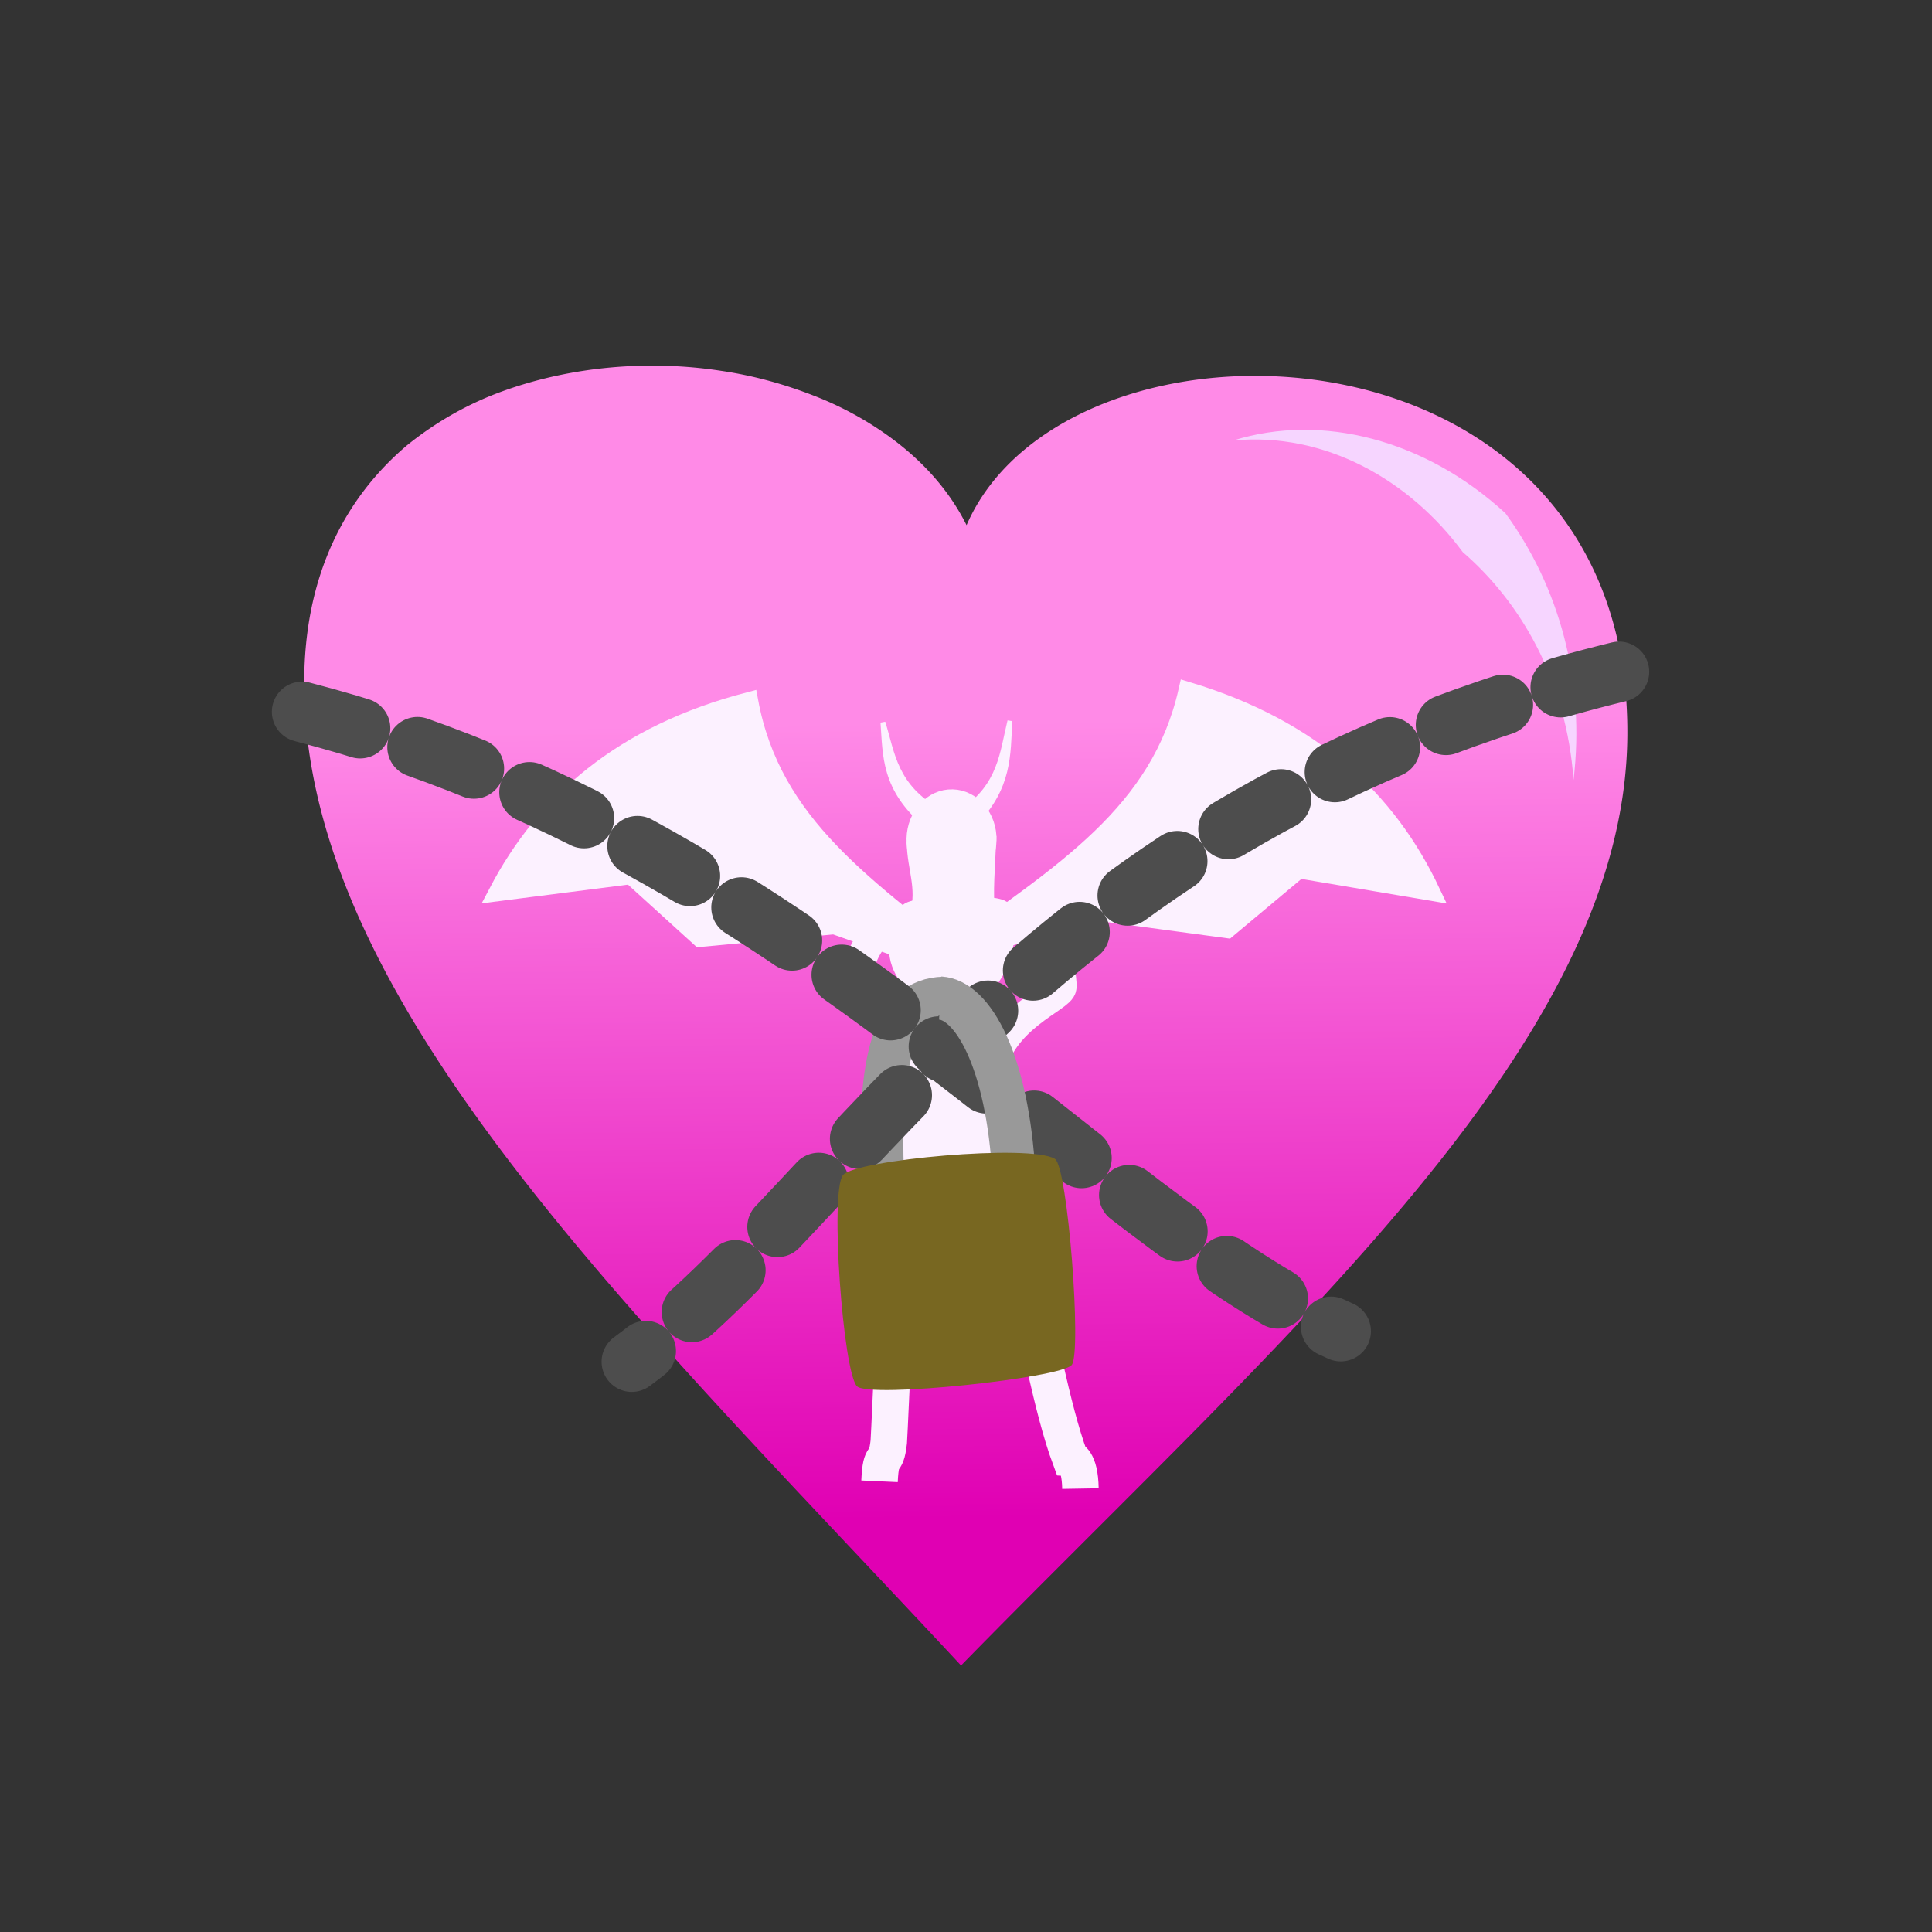 <svg xmlns="http://www.w3.org/2000/svg" xmlns:xlink="http://www.w3.org/1999/xlink" viewBox="0 0 256 256">
	<rect x="0" y="0" width="256" height="256" fill="#333333" stroke="none"/>
	<defs>
		<linearGradient id="elementalFire2">
			<stop offset="0" stop-color="#fc0"/>
			<stop offset="1" stop-color="#ffdf5f"/>
		</linearGradient>
		<linearGradient id="linearGradient4236" x1="120.208" x2="118.693" y1="219.635" y2="89.325" gradientTransform="matrix(.81 0 0 .81 28.201 23.34)" gradientUnits="userSpaceOnUse" xlink:href="#elementalArcane1"/>
		<linearGradient id="elementalArcane1">
			<stop offset="0" stop-color="#e000b3"/>
			<stop offset="1" stop-color="#ff8ae7"/>
		</linearGradient>
	</defs>
	<path fill="url(#linearGradient4236)" fill-rule="evenodd" d="M40.31 90.454c0-14.26 5.453-24.536 13.631-31.457 3.775-3.04 7.97-5.453 12.583-7.13 9.228-3.355 19.504-4.194 29.045-2.726 4.3.629 8.389 1.782 12.164 3.25a44.371 44.371 0 0 1 9.647 5.138c4.613 3.25 8.283 7.235 10.695 12.058 13.317-30.722 87.975-28.73 87.555 27.892-.314 40.684-44.564 78.538-88.289 123.207-43.2-46.452-87.136-87.975-87.03-130.232z"/>
	<path fill="none" stroke="#fcf1ff" stroke-width="4.834" d="M143.163 197.248c-.065-3.868-1.354-3.997-1.354-3.997-2.514-6.768-4.254-17.467-5.994-23.01-2.836-6.188-4.319-12.054-5.028-18.757M119.25 149.679l-.13 19.08c-.709 5.542-1.095 17.982-1.353 22.3-.387 3.482-1.031.968-1.225 5.222"/>
	<path fill="none" stroke="#fcf1ff" stroke-width="3.996" d="M120.345 121.898c-5.479.13-7.09 7.09-6.832 8.573.258 1.74 5.736 5.994 5.8 10.958M131.754 121.705c7.026.064 9.024 6.445 8.895 9.088 0 1.354-8.25 4.06-9.475 11.409"/>
	<g fill="#fcf1ff" stroke="#fcf1ff">
		<path fill-rule="evenodd" stroke-width="2.385" d="M116.929 152.708l16.243-.838c-.774-5.543-.194-10.635-3.352-16.694-2.385-4.576 4.77-4.898 3.159-14.438-.259-1.29-12.118-.902-12.698.193-4.9 9.604 5.93 10.184 1.16 14.31-3.288 2.9-5.35 10.635-4.512 17.467z"/>
		<path stroke-linecap="round" stroke-linejoin="round" stroke-width="2.385" d="M130.851 111.327c-.064 2.965-2.256 5.35-4.898 5.35-2.643-.064-4.706-2.578-4.641-5.543.064-3.03 2.256-5.414 4.899-5.35 2.578.065 4.705 2.514 4.64 5.543z"/>
		<path fill-rule="evenodd" stroke-width="2.385" d="M129.82 129.44c-15.212-11.925-27.523-20.175-30.552-36.547-16.823 4.383-27.072 13.407-33.324 25.331l17.66-2.256 9.154 8.315 17.79-1.676z"/>
		<path fill-rule="evenodd" stroke-width="2.385" d="M125.373 126.732c15.663-11.215 28.296-19.014 31.97-35.193 16.694 5.028 26.556 14.503 32.293 26.62l-17.532-2.964-9.476 7.928-17.725-2.385z"/>
		<path fill-rule="evenodd" stroke-width=".644" d="M120.925 120.931c.903-3.287-.387-5.8-.451-9.153l11.215-.644c-.128 3.352-.515 7.541-.128 9.797zM122.665 109.265c-5.607-4.77-5.35-9.153-5.672-13.536 1.29 4.125 1.547 8.508 7.606 11.86zM129.176 109.071c4.64-4.77 4.383-9.088 4.64-13.536-1.03 4.19-1.224 8.509-6.252 11.925z"/>
	</g>
	<path fill="#f6d5ff" fill-rule="evenodd" d="M163.411 58.368c11.744-3.67 25.48-.105 36.071 9.647 7.13 9.751 10.59 22.23 9.018 35.336-.944-13.212-7.025-23.592-14.68-30.198-7.025-9.542-18.245-15.939-30.409-14.785z"/>
	<path fill="none" stroke="#999" stroke-width="5.718" d="M116.917 155.91c-.488-15.442 1.424-23.5 8.126-23.63"/>
	<path fill="none" stroke="#4d4d4d" stroke-dasharray="8,8" stroke-linecap="round" stroke-linejoin="round" stroke-width="8" d="M40.024 94.319c66.122 17.064 104.416 67.309 137.633 82.075M214.527 89.015c-77.533 18.974-100.863 69.419-130.814 91.42"/>
	<path fill="none" stroke="#999" stroke-width="5.718" d="M124.575 132.249c4.298.216 8.95 8.358 9.768 23.47"/>
	<path fill="#786721" fill-rule="evenodd" d="M113.565 183.701c1.705 1.607 27.06-1.11 28.448-2.837 1.347-1.675-.526-26.223-2.224-27.301-3.19-2.026-26.42.127-28.08 2.133-1.784 2.154.023 26.277 1.856 28.005z"/>
</svg>
